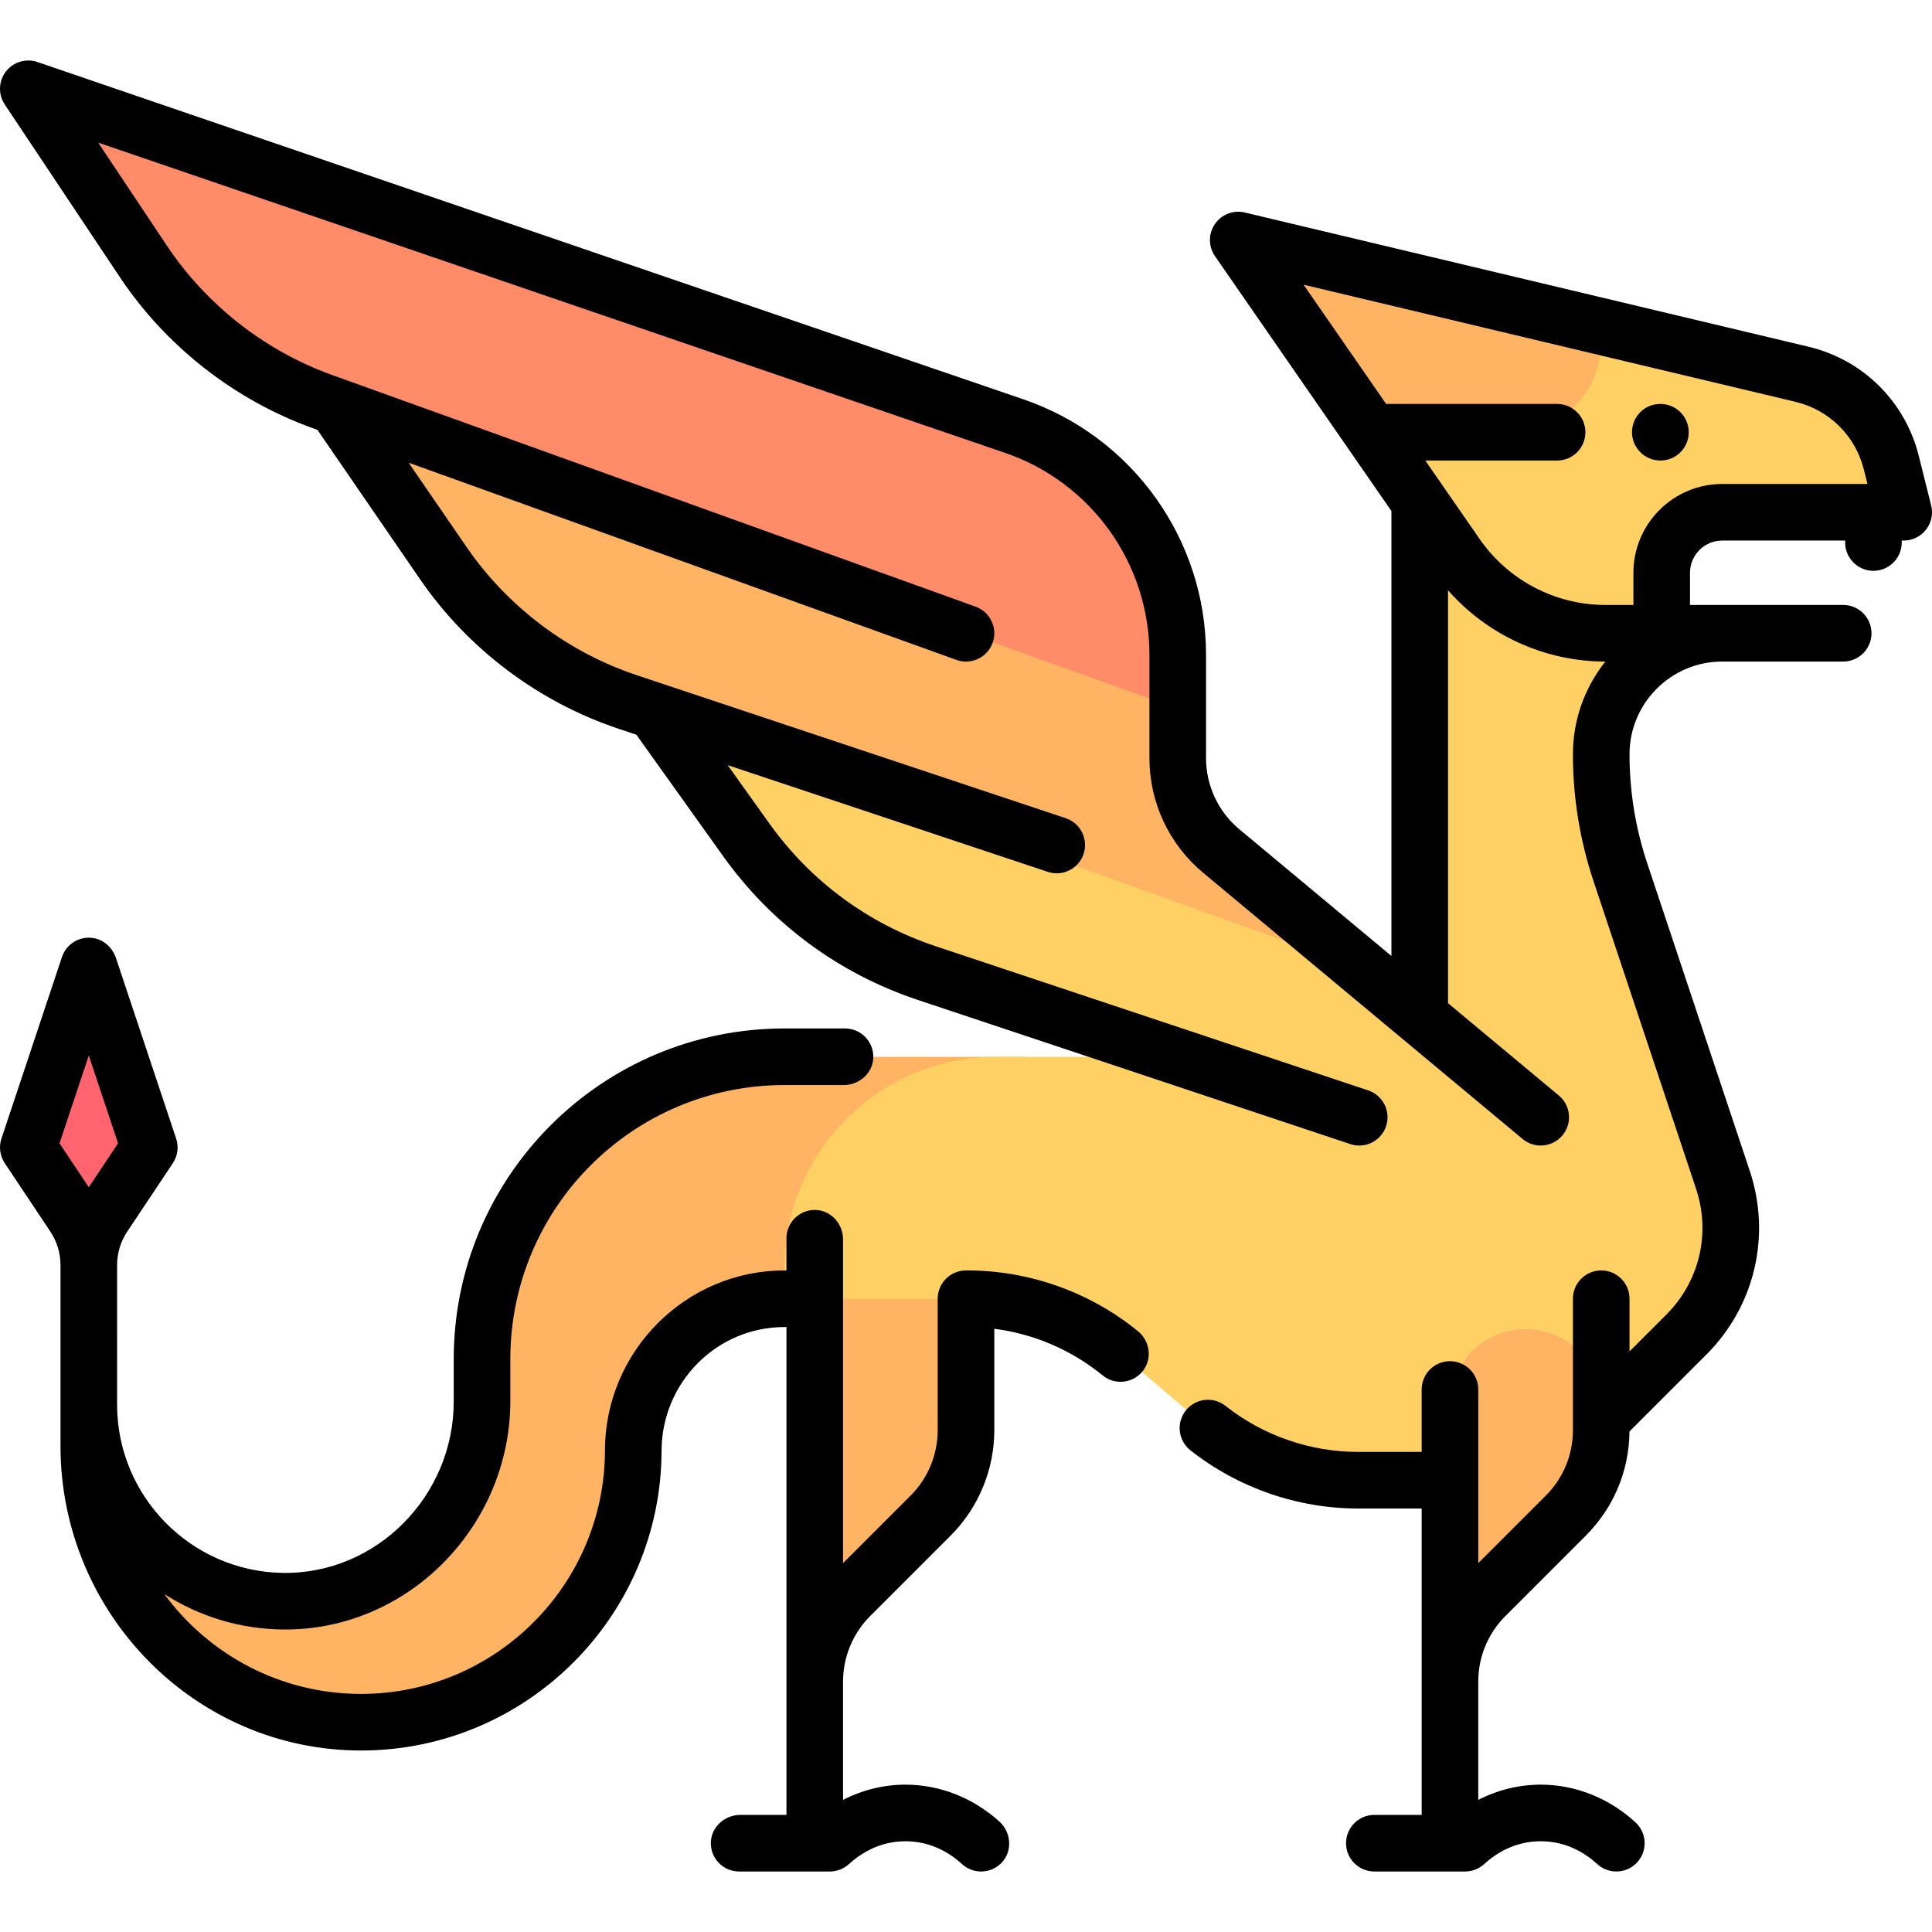 <?xml version="1.0" encoding="iso-8859-1"?>
<!-- Generator: Adobe Illustrator 19.0.0, SVG Export Plug-In . SVG Version: 6.00 Build 0)  -->
<svg version="1.1" id="Capa_1" xmlns="http://www.w3.org/2000/svg" xmlns:xlink="http://www.w3.org/1999/xlink" x="0px" y="0px"
	 viewBox="0 0 512 512" style="enable-background:new 0 0 512 512;" xml:space="preserve">
<g>
	<path style="fill:#FFB464;" d="M207.903,280.081c-44.272,0-80.161,35.889-80.161,80.161v12.024
		c0,28.777-23.328,52.105-52.105,52.105s-52.105-23.328-52.105-52.105v12.024c0,39.845,32.3,72.145,72.145,72.145
		s72.145-32.3,72.145-72.145c0-22.136,17.944-40.081,40.081-40.081h64.129V280.08h-64.129V280.081z"/>
	<path style="fill:#FFB464;" d="M235.986,320.161c-11.082,0-20.066,8.984-20.066,20.066v105.441c0-8.504,3.378-16.66,9.392-22.673
		l21.297-21.298c6.014-6.014,9.392-14.17,9.392-22.675l0.05-38.524C256.201,329.311,247.174,320.161,235.986,320.161
		L235.986,320.161z"/>
</g>
<g>
	<path style="fill:#FFD164;" d="M429.408,231.157c-3.357-10.072-5.069-20.619-5.069-31.236v-0.001
		c0-11.848,6.476-22.112,16.032-27.664v-4.401v-16.032c0-8.855,7.178-16.032,16.032-16.032H504.5l-3.29-13.162
		c-2.904-11.614-12.036-20.643-23.68-23.416L328.145,63.645l48.097,69.473v122.914c0,13.282-10.767,24.048-24.048,24.048h-88.177
		c-30.99,0-56.113,25.122-56.113,56.113v8.016h48.097c15.309-0.001,30.438,5.475,42.061,15.439l20.089,17.219
		c11.623,9.962,26.426,15.439,41.734,15.439h28.5c12.755,0,24.989-5.067,34.009-14.087l24.51-24.51
		c10.734-10.735,14.483-26.614,9.683-41.016L429.408,231.157z"/>
	<path style="fill:#FFD164;" d="M332.172,231.894l-166.687-57.025l30.496,45.744c11.431,17.146,28.066,30.169,47.455,37.149
		l203.292,72.954L332.172,231.894z"/>
</g>
<path style="fill:#FFB464;" d="M323.184,220.912c-11.781-9.123-13.896-25.839-9.636-39.909L87.661,103.726l30.496,45.744
	c11.431,17.146,28.066,30.169,47.455,37.149l206.631,74.153L323.184,220.912z"/>
<path style="fill:#FF8C69;" d="M268.742,112.937L7.5,23.565l30.496,45.744c11.431,17.146,28.066,30.169,47.455,37.149
	l226.662,81.341v-14.185C312.113,146.196,294.683,121.811,268.742,112.937z"/>
<polygon style="fill:#FF646F;" points="23.532,328.178 7.5,304.129 23.532,256.032 39.565,304.129 "/>
<g>
	<path style="fill:#FFB464;" d="M404.299,352.226c-11.068,0-20.04,8.972-20.04,20.04v73.403c0-8.504,3.378-16.66,9.392-22.673
		l21.297-21.298c6.014-6.014,9.392-14.17,9.392-22.675v-6.757C424.339,361.198,415.367,352.226,404.299,352.226L404.299,352.226z"/>
	<path style="fill:#FFB464;" d="M424.339,86.548l-96.194-22.903l35.379,51.103h36.766c13.282,0,24.048-10.767,24.048-24.048v-4.152
		H424.339z"/>
</g>
<path d="M440.037,107.049h-0.08c-4.142,0-7.46,3.358-7.46,7.5s3.398,7.5,7.54,7.5s7.5-3.358,7.5-7.5
	S444.179,107.049,440.037,107.049z"/>
<path d="M301.557,352.765c-12.741-10.376-28.796-16.088-45.231-16.088H256c-4.142,0-7.5,3.358-7.5,7.5v34.815
	c0,6.515-2.588,12.763-7.195,17.37l-17.886,17.886V328.46c0-4.107-3.164-7.688-7.269-7.811c-4.247-0.128-7.731,3.278-7.731,7.497
	v8.532h-0.516c-26.219,0-47.544,21.453-47.581,47.672c-0.05,35.603-29.03,64.554-64.645,64.554
	c-21.374,0-40.359-10.429-52.134-26.462c9.124,5.852,19.94,9.288,31.536,9.395c33.089,0.305,60.163-27.447,60.163-60.537v-11.09
	c0-40.13,32.532-72.661,72.661-72.661h15.718c4.107,0,7.688-3.164,7.811-7.269c0.128-4.247-3.278-7.731-7.497-7.731h-16.032
	c-48.414,0-87.662,39.247-87.662,87.662v11.234c0,24.959-20.425,45.816-45.38,45.389c-24.239-0.415-43.829-20.262-43.829-44.598
	V335.26c0-3.159,0.935-6.247,2.687-8.875l12.085-18.128c1.284-1.926,1.607-4.336,0.875-6.532l-15.942-47.826
	c-0.923-2.768-3.267-4.927-6.158-5.327c-3.641-0.504-7.033,1.665-8.163,5.056L0.385,301.725c-0.732,2.196-0.409,4.606,0.875,6.532
	l12.085,18.128c1.752,2.628,2.687,5.716,2.687,8.875v47.968c0,44.297,35.715,80.875,80.012,80.674
	c43.683-0.198,79.172-35.743,79.278-79.448c0.044-18.027,14.554-32.777,32.581-32.777h0.516v129.29h-12.226
	c-4.107,0-7.688,3.164-7.811,7.269c-0.128,4.247,3.278,7.731,7.497,7.731h24.048c1.896,0,3.705-0.727,5.105-2.005
	c3.014-2.751,8.042-6.011,14.935-6.011c6.922,0,11.964,3.288,14.974,6.046c1.44,1.319,3.255,1.97,5.065,1.97
	c2.112,0,4.217-0.887,5.709-2.634c2.667-3.122,2.154-7.883-0.898-10.63c-6.988-6.292-15.799-9.753-24.85-9.753
	c-5.749,0-11.399,1.401-16.548,4.032v-31.348c0-6.515,2.588-12.763,7.195-17.369l21.298-21.298
	c7.42-7.42,11.588-17.483,11.588-27.976v-26.856c10.484,1.346,20.478,5.618,28.709,12.36c3.434,2.813,8.616,2.071,11.087-1.783
	C305.358,359.498,304.52,355.178,301.557,352.765z M23.532,279.717l7.757,23.271l-7.757,11.636l-7.757-11.636L23.532,279.717z"/>
<path d="M511.776,133.939l-3.291-13.162c-3.596-14.387-14.792-25.458-29.219-28.893L329.883,56.317
	c-3.024-0.719-6.177,0.5-7.929,3.064c-1.753,2.565-1.743,5.946,0.025,8.501l46.763,67.547v117.918l-40.29-33.575
	c-5.617-4.681-8.839-11.559-8.839-18.871v-27.32c0-30.625-19.468-57.86-48.443-67.773L9.928,16.436
	c-3.041-1.04-6.408-0.027-8.37,2.52c-1.961,2.547-2.081,6.061-0.298,8.736l30.496,45.744c12.234,18.352,30.402,32.574,51.155,40.045
	l1.207,0.434l27.194,39.583c12.697,18.481,31.404,32.564,52.676,39.655l4.651,1.55l22.997,32.185
	c12.822,17.95,30.661,31.126,51.588,38.102l114.615,38.205c0.787,0.262,1.586,0.387,2.373,0.387c3.14,0,6.066-1.988,7.114-5.13
	c1.31-3.929-0.814-8.177-4.744-9.487L247.967,250.76c-17.9-5.967-33.159-17.236-44.125-32.59l-10.998-15.398l84.834,28.278
	c0.787,0.262,1.586,0.387,2.373,0.387c3.14,0,6.066-1.988,7.114-5.13c1.31-3.93-0.814-8.177-4.744-9.487l-113.689-37.896
	c-18.195-6.065-34.196-18.111-45.056-33.918l-15.379-22.385l145.164,52.259c3.899,1.403,8.194-0.619,9.597-4.516
	s-0.619-8.194-4.516-9.597L87.992,99.369C70.24,92.978,54.701,80.814,44.237,65.116l-18.214-27.32l240.291,82.205
	c22.908,7.837,38.299,29.369,38.299,53.581v27.32c0,11.777,5.189,22.855,14.236,30.394l84.656,70.547
	c1.402,1.168,3.104,1.739,4.797,1.739c2.149,0,4.282-0.919,5.766-2.699c2.652-3.182,2.222-7.911-0.96-10.563l-29.366-24.472v-109.42
	c10.471,11.911,25.625,18.875,41.684,18.894c-5.368,6.755-8.586,15.292-8.586,24.573c0,11.443,1.834,22.748,5.453,33.602
	l27.179,81.538c3.928,11.783,0.912,24.558-7.871,33.341l-9.761,9.761v-13.958c0-4.142-3.358-7.5-7.5-7.5s-7.5,3.358-7.5,7.5v32.062
	c0,0.002,0,0.003,0,0.005v2.748c0,6.561-2.555,12.73-7.195,17.37l-17.886,17.885v-46.022c0-4.142-3.358-7.5-7.5-7.5
	s-7.5,3.358-7.5,7.5v16.548h-16.874c-12.689,0-25.16-4.333-35.114-12.201c-3.25-2.569-7.966-2.016-10.535,1.233
	c-2.569,3.25-2.017,7.966,1.233,10.535c12.591,9.952,28.365,15.433,44.416,15.433h16.874v81.194h-12.541c-4.142,0-7.5,3.358-7.5,7.5
	s3.358,7.5,7.5,7.5h24.048c1.876,0,3.684-0.703,5.067-1.971c3.01-2.758,8.051-6.045,14.974-6.045s11.963,3.288,14.973,6.045
	c1.439,1.319,3.255,1.971,5.065,1.971c2.029,0,4.052-0.819,5.531-2.433c2.799-3.054,2.592-7.798-0.462-10.596
	c-7.027-6.44-15.944-9.987-25.107-9.987c-5.749,0-11.399,1.401-16.548,4.032v-31.348c0-6.562,2.555-12.73,7.194-17.37l21.298-21.298
	c7.387-7.387,11.486-17.181,11.58-27.612l20.377-20.377c12.826-12.826,17.23-31.483,11.495-48.691l-27.179-81.538
	c-3.107-9.322-4.683-19.031-4.683-28.864c0-13.545,11.02-24.565,24.564-24.565h32.064c4.142,0,7.5-3.358,7.5-7.5s-3.358-7.5-7.5-7.5
	h-40.597v-8.532c0-4.705,3.828-8.532,8.532-8.532h32.581v0.516c0,4.142,3.358,7.5,7.5,7.5s7.5-3.358,7.5-7.5v-0.516h0.516
	c2.31,0,4.49-1.064,5.912-2.885C511.833,138.553,512.337,136.18,511.776,133.939z M432.871,151.79v8.532h-7.38
	c-13.319,0-25.797-6.538-33.378-17.489l-14.39-20.785h34.926c4.142,0,7.5-3.358,7.5-7.5s-3.358-7.5-7.5-7.5h-45.311l-21.88-31.604
	l130.334,31.032c8.957,2.133,15.908,9.007,18.142,17.939l0.96,3.843h-38.491C443.428,128.258,432.871,138.815,432.871,151.79z"/>
<g>
</g>
<g>
</g>
<g>
</g>
<g>
</g>
<g>
</g>
<g>
</g>
<g>
</g>
<g>
</g>
<g>
</g>
<g>
</g>
<g>
</g>
<g>
</g>
<g>
</g>
<g>
</g>
<g>
</g>
</svg>
